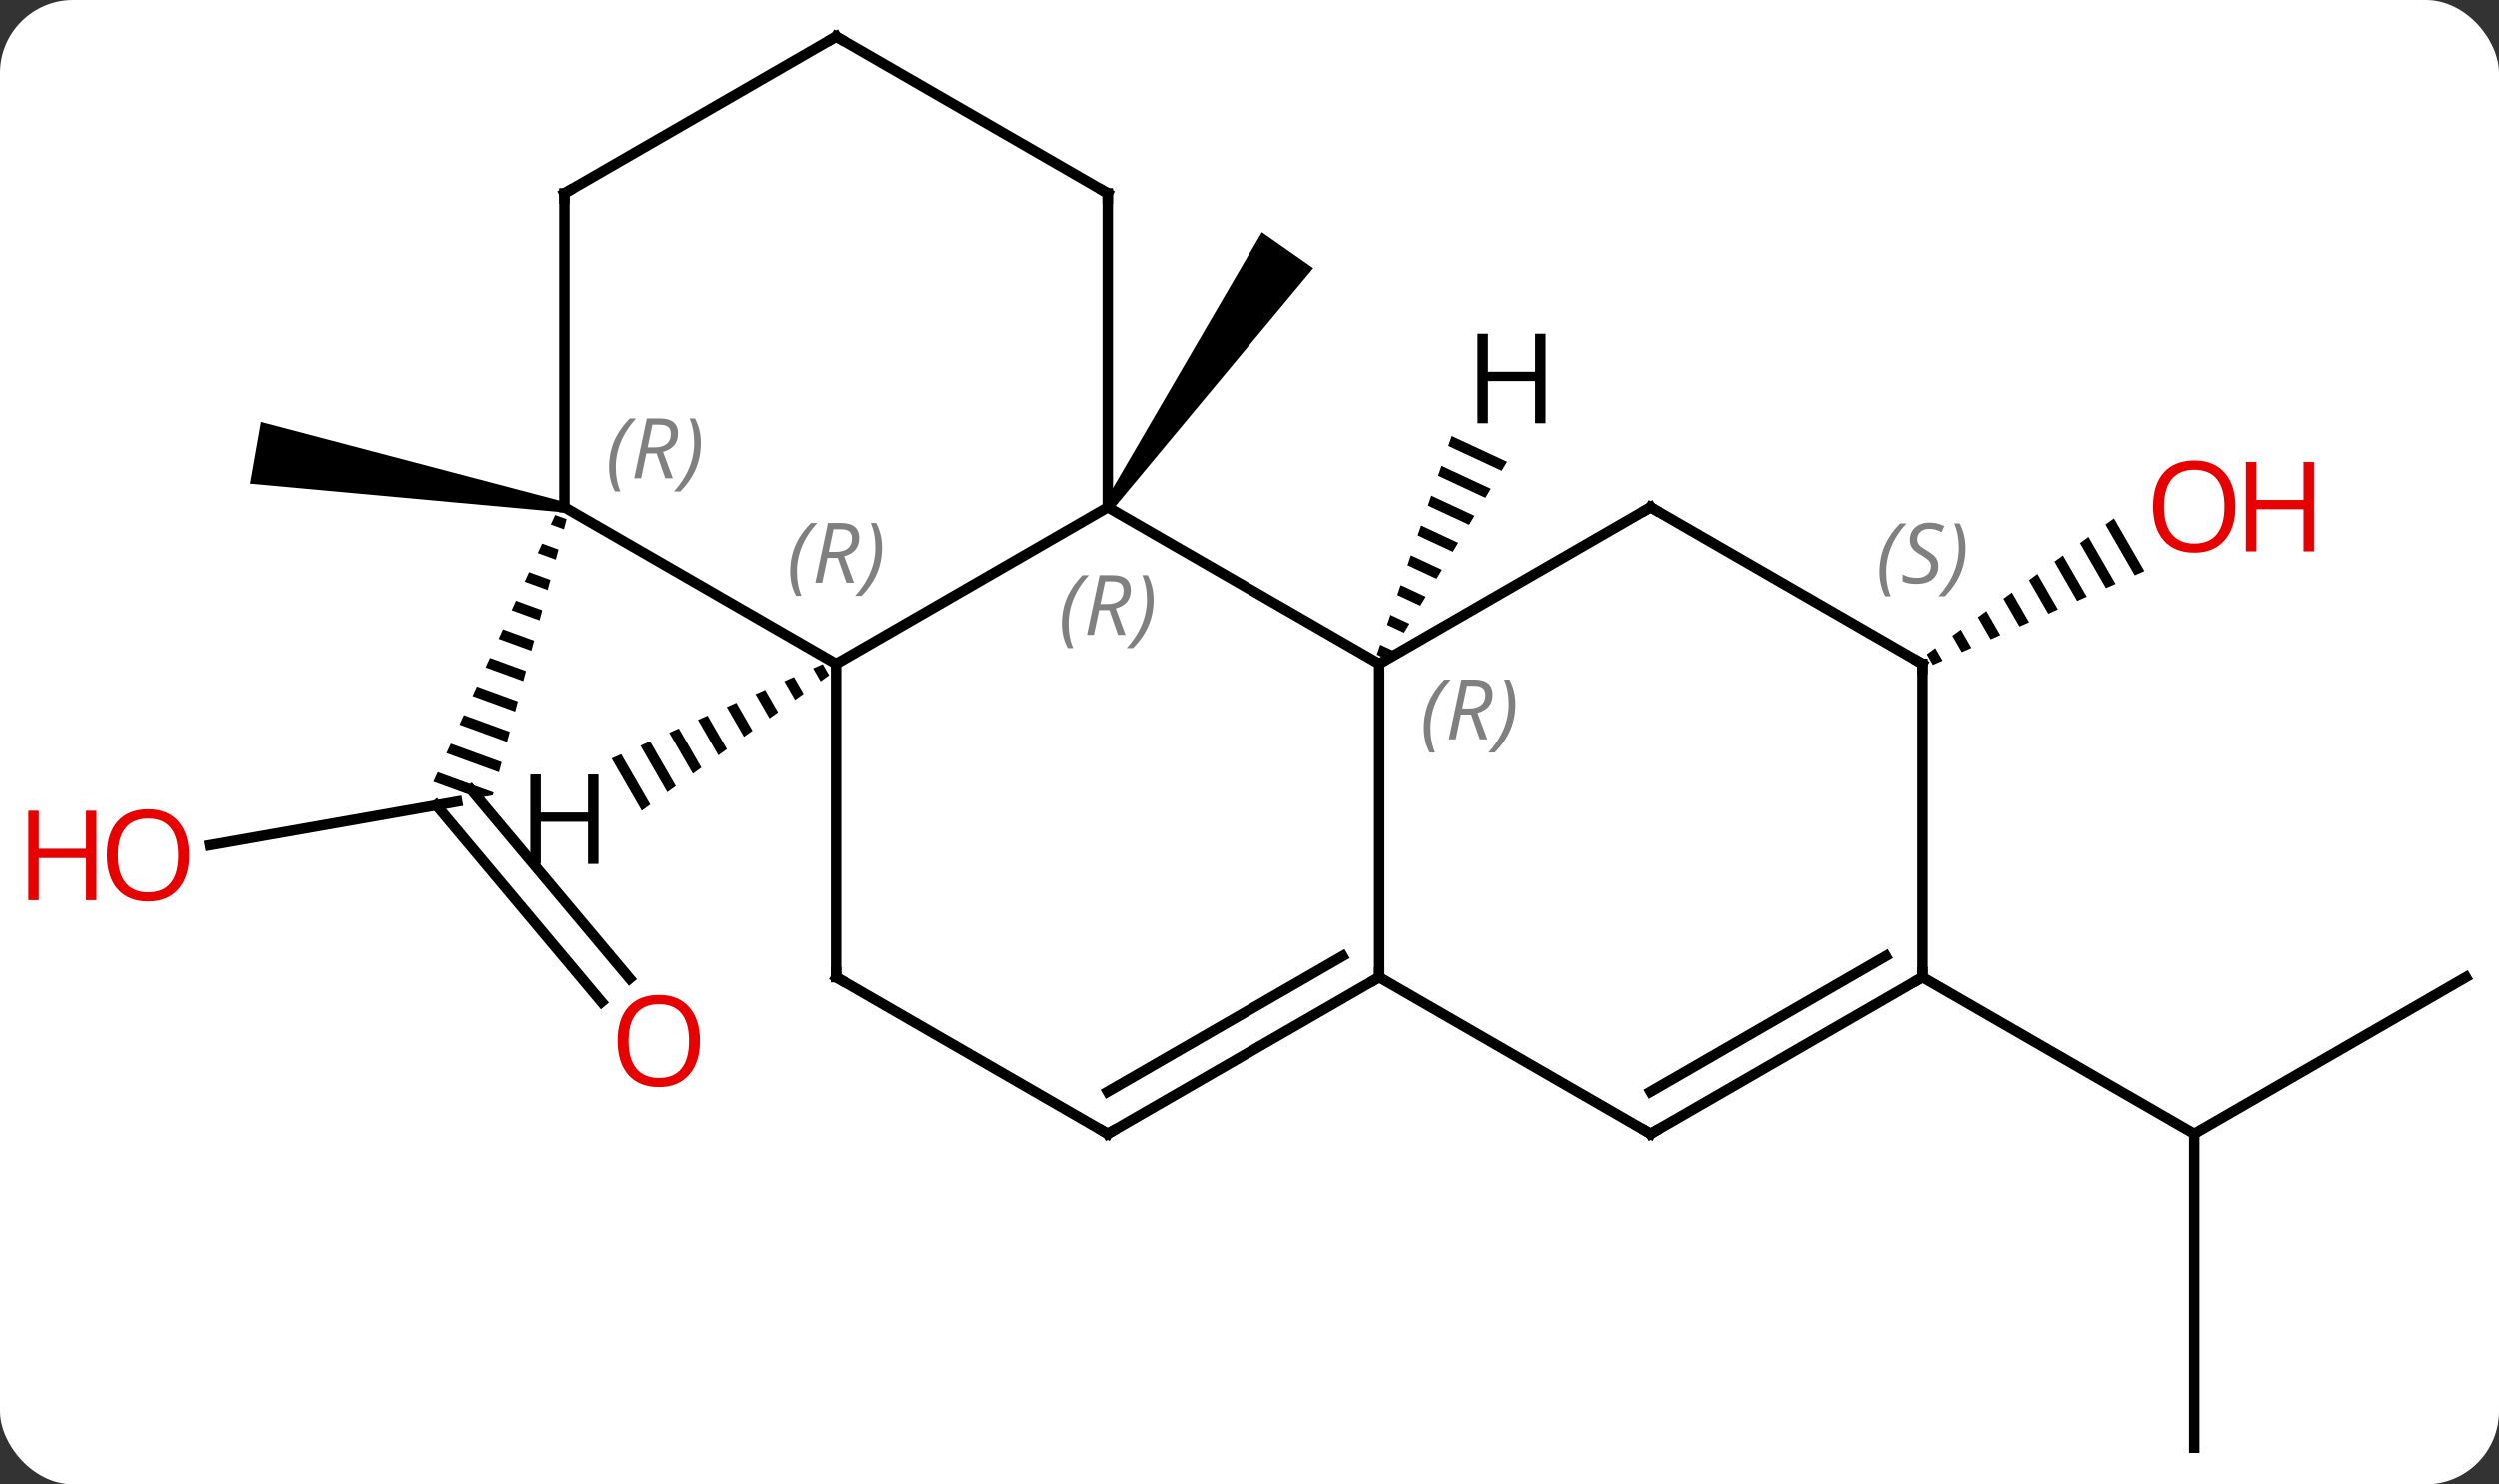 <svg width="239" viewBox="0 0 239 142" style="fill-opacity:1; color-rendering:auto; color-interpolation:auto; text-rendering:auto; stroke:black; stroke-linecap:square; stroke-miterlimit:10; shape-rendering:auto; stroke-opacity:1; fill:black; stroke-dasharray:none; font-weight:normal; stroke-width:1; font-family:'Open Sans'; font-style:normal; stroke-linejoin:miter; font-size:12; stroke-dashoffset:0; image-rendering:auto;" height="142" class="cas-substance-image" xmlns:xlink="http://www.w3.org/1999/xlink" xmlns="http://www.w3.org/2000/svg"><rect x="0" y="0" width="239" height="142" fill="#333333" stroke="none"/><svg class="cas-substance-single-component"><rect y="0" x="0" width="239" stroke="none" ry="7" rx="7" height="142" fill="white" class="cas-substance-group"/><svg y="0" x="0" width="239" viewBox="0 0 239 142" style="fill:black;" height="142" class="cas-substance-single-component-image"><svg><g><g transform="translate(125,71)" style="text-rendering:geometricPrecision; color-rendering:optimizeQuality; color-interpolation:linearRGB; stroke-linecap:butt; image-rendering:optimizeQuality;"><path style="stroke:none;" d="M-18.658 -22.213 L-19.478 -22.787 L-4.317 -48.797 L0.598 -45.355 Z"/><path style="stroke:none;" d="M77.179 -21.434 L76.366 -20.843 L79.173 -15.976 L80.092 -16.384 L80.092 -16.384 L77.179 -21.434 ZM74.739 -19.659 L73.926 -19.067 L76.415 -14.75 L77.334 -15.159 L74.739 -19.659 ZM72.299 -17.883 L71.486 -17.291 L73.658 -13.525 L74.577 -13.933 L72.299 -17.883 ZM69.859 -16.108 L69.046 -15.516 L70.9 -12.3 L71.819 -12.708 L71.819 -12.708 L69.859 -16.108 ZM67.419 -14.332 L66.605 -13.74 L68.143 -11.074 L69.062 -11.483 L67.419 -14.332 ZM64.978 -12.556 L64.165 -11.964 L65.385 -9.849 L66.304 -10.257 L64.978 -12.556 ZM62.538 -10.781 L61.725 -10.189 L61.725 -10.189 L62.628 -8.623 L62.628 -8.623 L63.547 -9.032 L62.538 -10.781 ZM60.098 -9.005 L59.285 -8.413 L59.87 -7.398 L60.789 -7.807 L60.098 -9.005 Z"/><line y2="9.858" y1="5.691" x2="-104.928" x1="-81.291" style="fill:none;"/><line y2="24.87" y1="6.042" x2="-67.481" x1="-83.281" style="fill:none;"/><line y2="22.621" y1="4.566" x2="-64.8" x1="-79.951" style="fill:none;"/><path style="stroke:none;" d="M-71.917 -21.759 L-72.332 -20.846 L-71.079 -20.389 L-71.079 -20.389 L-70.82 -21.359 L-70.82 -21.359 L-71.917 -21.759 ZM-73.164 -19.021 L-73.58 -18.109 L-71.856 -17.48 L-71.597 -18.45 L-71.597 -18.45 L-73.164 -19.021 ZM-74.412 -16.284 L-74.828 -15.372 L-72.632 -14.571 L-72.373 -15.54 L-74.412 -16.284 ZM-75.66 -13.547 L-76.076 -12.634 L-73.409 -11.661 L-73.15 -12.631 L-73.15 -12.631 L-75.66 -13.547 ZM-76.907 -10.809 L-77.323 -9.897 L-74.185 -8.752 L-73.926 -9.722 L-73.926 -9.722 L-76.907 -10.809 ZM-78.155 -8.072 L-78.571 -7.159 L-74.962 -5.843 L-74.703 -6.812 L-78.155 -8.072 ZM-79.403 -5.334 L-79.819 -4.422 L-75.738 -2.933 L-75.479 -3.903 L-79.403 -5.334 ZM-80.651 -2.597 L-81.067 -1.685 L-76.515 -0.024 L-76.256 -0.994 L-80.651 -2.597 ZM-81.898 0.141 L-82.314 1.053 L-77.291 2.885 L-77.032 1.915 L-81.898 0.141 ZM-83.146 2.878 L-83.562 3.79 L-79.309 5.342 L-77.88 5.09 L-77.88 5.09 L-77.809 4.825 L-83.146 2.878 Z"/><path style="stroke:none;" d="M-70.944 -22.992 L-71.118 -22.008 L-101.096 -24.754 L-100.054 -30.662 Z"/><line y2="67.5" y1="37.5" x2="84.855" x1="84.855" style="fill:none;"/><line y2="22.5" y1="37.5" x2="110.835" x1="84.855" style="fill:none;"/><line y2="22.5" y1="37.5" x2="58.875" x1="84.855" style="fill:none;"/><line y2="-22.5" y1="-7.5" x2="-19.068" x1="6.912" style="fill:none;"/><line y2="22.5" y1="-7.5" x2="6.912" x1="6.912" style="fill:none;"/><line y2="-22.5" y1="-7.5" x2="32.892" x1="6.912" style="fill:none;"/><line y2="-7.5" y1="-22.5" x2="-45.048" x1="-19.068" style="fill:none;"/><line y2="-52.5" y1="-22.5" x2="-19.068" x1="-19.068" style="fill:none;"/><line y2="37.5" y1="22.5" x2="-19.068" x1="6.912" style="fill:none;"/><line y2="33.459" y1="20.479" x2="-19.068" x1="3.412" style="fill:none;"/><line y2="37.5" y1="22.5" x2="32.892" x1="6.912" style="fill:none;"/><line y2="-7.5" y1="-22.5" x2="58.875" x1="32.892" style="fill:none;"/><line y2="-22.5" y1="-7.5" x2="-71.031" x1="-45.048" style="fill:none;"/><line y2="22.5" y1="-7.5" x2="-45.048" x1="-45.048" style="fill:none;"/><line y2="-67.5" y1="-52.5" x2="-45.048" x1="-19.068" style="fill:none;"/><line y2="22.5" y1="37.5" x2="-45.048" x1="-19.068" style="fill:none;"/><line y2="22.5" y1="37.5" x2="58.875" x1="32.892" style="fill:none;"/><line y2="20.479" y1="33.459" x2="55.375" x1="32.892" style="fill:none;"/><line y2="22.5" y1="-7.5" x2="58.875" x1="58.875" style="fill:none;"/><line y2="-52.5" y1="-22.5" x2="-71.031" x1="-71.031" style="fill:none;"/><line y2="-52.5" y1="-67.5" x2="-71.031" x1="-45.048" style="fill:none;"/><path style="stroke:none;" d="M13.859 -29.32 L13.533 -28.369 L13.533 -28.369 L18.644 -25.99 L18.644 -25.99 L19.163 -26.851 L19.163 -26.851 L13.859 -29.32 ZM12.881 -26.465 L12.556 -25.514 L12.556 -25.514 L17.085 -23.405 L17.085 -23.405 L17.605 -24.267 L17.605 -24.267 L12.881 -26.465 ZM11.904 -23.61 L11.578 -22.659 L11.578 -22.659 L15.526 -20.821 L15.526 -20.821 L16.046 -21.682 L16.046 -21.682 L11.904 -23.61 ZM10.926 -20.755 L10.6 -19.804 L10.6 -19.804 L13.967 -18.236 L13.967 -18.236 L14.487 -19.098 L14.487 -19.098 L10.926 -20.755 ZM9.948 -17.9 L9.622 -16.949 L9.622 -16.949 L12.409 -15.652 L12.928 -16.513 L12.928 -16.513 L9.948 -17.9 ZM8.97 -15.045 L8.645 -14.094 L10.85 -13.067 L10.85 -13.067 L11.37 -13.929 L8.97 -15.045 ZM7.993 -12.19 L7.667 -11.239 L7.667 -11.239 L9.291 -10.482 L9.291 -10.482 L9.811 -11.344 L9.811 -11.344 L7.993 -12.19 ZM7.015 -9.335 L6.689 -8.384 L6.689 -8.384 L7.733 -7.898 L7.733 -7.898 L8.252 -8.759 L8.252 -8.759 L7.015 -9.335 Z"/><path style="stroke:none;" d="M-46.326 -7.473 L-47.244 -7.062 L-46.526 -5.817 L-45.711 -6.407 L-46.326 -7.473 ZM-49.079 -6.241 L-49.997 -5.83 L-48.97 -4.049 L-48.155 -4.638 L-49.079 -6.241 ZM-51.833 -5.009 L-52.751 -4.598 L-51.414 -2.28 L-50.599 -2.87 L-51.833 -5.009 ZM-54.586 -3.776 L-55.504 -3.366 L-53.858 -0.512 L-53.044 -1.101 L-54.586 -3.776 ZM-57.34 -2.544 L-58.257 -2.133 L-56.303 1.257 L-55.488 0.667 L-57.34 -2.544 ZM-60.093 -1.312 L-61.011 -0.901 L-58.747 3.025 L-57.932 2.436 L-60.093 -1.312 ZM-62.846 -0.08 L-63.764 0.331 L-61.191 4.793 L-60.376 4.204 L-62.846 -0.08 ZM-65.6 1.153 L-66.518 1.563 L-63.635 6.562 L-62.82 5.972 L-65.6 1.153 Z"/></g><g transform="translate(125,71)" style="fill:rgb(230,0,0); text-rendering:geometricPrecision; color-rendering:optimizeQuality; image-rendering:optimizeQuality; font-family:'Open Sans'; stroke:rgb(230,0,0); color-interpolation:linearRGB;"><path style="stroke:none;" d="M88.793 -22.57 Q88.793 -20.508 87.753 -19.328 Q86.714 -18.148 84.871 -18.148 Q82.98 -18.148 81.949 -19.312 Q80.918 -20.477 80.918 -22.586 Q80.918 -24.68 81.949 -25.828 Q82.98 -26.977 84.871 -26.977 Q86.73 -26.977 87.761 -25.805 Q88.793 -24.633 88.793 -22.57 ZM81.964 -22.57 Q81.964 -20.836 82.707 -19.93 Q83.449 -19.023 84.871 -19.023 Q86.293 -19.023 87.019 -19.922 Q87.746 -20.82 87.746 -22.57 Q87.746 -24.305 87.019 -25.195 Q86.293 -26.086 84.871 -26.086 Q83.449 -26.086 82.707 -25.188 Q81.964 -24.289 81.964 -22.57 Z"/><path style="stroke:none;" d="M96.308 -18.273 L95.308 -18.273 L95.308 -22.305 L90.793 -22.305 L90.793 -18.273 L89.793 -18.273 L89.793 -26.836 L90.793 -26.836 L90.793 -23.195 L95.308 -23.195 L95.308 -26.836 L96.308 -26.836 L96.308 -18.273 Z"/><path style="stroke:none;" d="M-106.897 10.829 Q-106.897 12.891 -107.937 14.071 Q-108.976 15.251 -110.819 15.251 Q-112.71 15.251 -113.741 14.086 Q-114.772 12.922 -114.772 10.813 Q-114.772 8.719 -113.741 7.571 Q-112.71 6.422 -110.819 6.422 Q-108.96 6.422 -107.929 7.594 Q-106.897 8.766 -106.897 10.829 ZM-113.726 10.829 Q-113.726 12.563 -112.983 13.469 Q-112.241 14.376 -110.819 14.376 Q-109.397 14.376 -108.671 13.477 Q-107.944 12.579 -107.944 10.829 Q-107.944 9.094 -108.671 8.204 Q-109.397 7.313 -110.819 7.313 Q-112.241 7.313 -112.983 8.211 Q-113.726 9.11 -113.726 10.829 Z"/><path style="stroke:none;" d="M-115.772 15.126 L-116.772 15.126 L-116.772 11.094 L-121.288 11.094 L-121.288 15.126 L-122.288 15.126 L-122.288 6.563 L-121.288 6.563 L-121.288 10.204 L-116.772 10.204 L-116.772 6.563 L-115.772 6.563 L-115.772 15.126 Z"/><path style="stroke:none;" d="M-58.069 28.601 Q-58.069 30.663 -59.109 31.843 Q-60.148 33.023 -61.991 33.023 Q-63.882 33.023 -64.913 31.858 Q-65.945 30.694 -65.945 28.585 Q-65.945 26.491 -64.913 25.343 Q-63.882 24.194 -61.991 24.194 Q-60.132 24.194 -59.101 25.366 Q-58.069 26.538 -58.069 28.601 ZM-64.898 28.601 Q-64.898 30.335 -64.155 31.241 Q-63.413 32.148 -61.991 32.148 Q-60.569 32.148 -59.843 31.249 Q-59.116 30.351 -59.116 28.601 Q-59.116 26.866 -59.843 25.976 Q-60.569 25.085 -61.991 25.085 Q-63.413 25.085 -64.155 25.983 Q-64.898 26.882 -64.898 28.601 Z"/></g><g transform="translate(125,71)" style="font-size:8.4px; fill:gray; text-rendering:geometricPrecision; image-rendering:optimizeQuality; color-rendering:optimizeQuality; font-family:'Open Sans'; font-style:italic; stroke:gray; color-interpolation:linearRGB;"><path style="stroke:none;" d="M11.184 -1.336 Q11.184 -2.664 11.652 -3.789 Q12.121 -4.914 13.152 -5.992 L13.762 -5.992 Q12.793 -4.93 12.309 -3.758 Q11.824 -2.586 11.824 -1.352 Q11.824 -0.024 12.262 0.992 L11.746 0.992 Q11.184 -0.039 11.184 -1.336 ZM14.744 -2.648 L14.244 -0.274 L13.588 -0.274 L14.791 -5.992 L16.041 -5.992 Q17.775 -5.992 17.775 -4.555 Q17.775 -3.195 16.337 -2.805 L17.275 -0.274 L16.556 -0.274 L15.728 -2.648 L14.744 -2.648 ZM15.322 -5.399 Q14.931 -3.477 14.869 -3.227 L15.525 -3.227 Q16.275 -3.227 16.681 -3.555 Q17.087 -3.883 17.087 -4.508 Q17.087 -4.977 16.83 -5.188 Q16.572 -5.399 15.978 -5.399 L15.322 -5.399 ZM19.961 -3.648 Q19.961 -2.32 19.484 -1.188 Q19.008 -0.055 17.992 0.992 L17.383 0.992 Q19.32 -1.164 19.32 -3.648 Q19.32 -4.977 18.883 -5.992 L19.398 -5.992 Q19.961 -4.93 19.961 -3.648 Z"/><path style="stroke:none;" d="M-23.457 -11.336 Q-23.457 -12.664 -22.988 -13.789 Q-22.519 -14.914 -21.488 -15.992 L-20.878 -15.992 Q-21.847 -14.93 -22.332 -13.758 Q-22.816 -12.586 -22.816 -11.352 Q-22.816 -10.023 -22.378 -9.008 L-22.894 -9.008 Q-23.457 -10.039 -23.457 -11.336 ZM-19.897 -12.648 L-20.397 -10.273 L-21.053 -10.273 L-19.85 -15.992 L-18.6 -15.992 Q-16.865 -15.992 -16.865 -14.555 Q-16.865 -13.195 -18.303 -12.805 L-17.365 -10.273 L-18.084 -10.273 L-18.912 -12.648 L-19.897 -12.648 ZM-19.319 -15.398 Q-19.709 -13.477 -19.772 -13.227 L-19.115 -13.227 Q-18.365 -13.227 -17.959 -13.555 Q-17.553 -13.883 -17.553 -14.508 Q-17.553 -14.977 -17.811 -15.188 Q-18.069 -15.398 -18.662 -15.398 L-19.319 -15.398 ZM-14.679 -13.648 Q-14.679 -12.32 -15.156 -11.188 Q-15.633 -10.055 -16.648 -9.008 L-17.258 -9.008 Q-15.32 -11.164 -15.32 -13.648 Q-15.32 -14.977 -15.758 -15.992 L-15.242 -15.992 Q-14.679 -14.93 -14.679 -13.648 Z"/></g><g transform="translate(125,71)" style="stroke-linecap:butt; font-size:8.4px; text-rendering:geometricPrecision; image-rendering:optimizeQuality; color-rendering:optimizeQuality; font-family:'Open Sans'; font-style:italic; color-interpolation:linearRGB; stroke-miterlimit:5;"><path style="fill:none;" d="M6.479 22.75 L6.912 22.5 L6.912 22"/><path style="fill:none;" d="M32.459 -22.25 L32.892 -22.5 L33.325 -22.25"/><path style="fill:gray; stroke:none;" d="M-49.437 -16.336 Q-49.437 -17.664 -48.968 -18.789 Q-48.499 -19.914 -47.468 -20.992 L-46.859 -20.992 Q-47.828 -19.93 -48.312 -18.758 Q-48.796 -17.586 -48.796 -16.352 Q-48.796 -15.023 -48.359 -14.008 L-48.874 -14.008 Q-49.437 -15.039 -49.437 -16.336 ZM-45.877 -17.648 L-46.377 -15.273 L-47.033 -15.273 L-45.83 -20.992 L-44.58 -20.992 Q-42.846 -20.992 -42.846 -19.555 Q-42.846 -18.195 -44.283 -17.805 L-43.346 -15.273 L-44.064 -15.273 L-44.892 -17.648 L-45.877 -17.648 ZM-45.299 -20.398 Q-45.689 -18.477 -45.752 -18.227 L-45.096 -18.227 Q-44.346 -18.227 -43.939 -18.555 Q-43.533 -18.883 -43.533 -19.508 Q-43.533 -19.977 -43.791 -20.188 Q-44.049 -20.398 -44.642 -20.398 L-45.299 -20.398 ZM-40.66 -18.648 Q-40.66 -17.32 -41.136 -16.188 Q-41.613 -15.055 -42.628 -14.008 L-43.238 -14.008 Q-41.3 -16.164 -41.3 -18.648 Q-41.3 -19.977 -41.738 -20.992 L-41.222 -20.992 Q-40.66 -19.93 -40.66 -18.648 Z"/><path style="fill:none;" d="M-19.068 -52 L-19.068 -52.5 L-19.501 -52.75"/><path style="fill:none;" d="M-18.635 37.25 L-19.068 37.5 L-19.501 37.25"/><path style="fill:none;" d="M32.459 37.25 L32.892 37.5 L33.325 37.25"/><path style="fill:none;" d="M58.442 -7.75 L58.875 -7.5 L58.875 -7"/><path style="fill:gray; stroke:none;" d="M54.766 -16.297 Q54.766 -17.625 55.235 -18.75 Q55.704 -19.875 56.735 -20.953 L57.344 -20.953 Q56.376 -19.891 55.891 -18.719 Q55.407 -17.547 55.407 -16.312 Q55.407 -14.984 55.844 -13.969 L55.329 -13.969 Q54.766 -15 54.766 -16.297 ZM60.389 -16.891 Q60.389 -16.062 59.842 -15.609 Q59.295 -15.156 58.295 -15.156 Q57.889 -15.156 57.576 -15.211 Q57.264 -15.266 56.983 -15.406 L56.983 -16.062 Q57.608 -15.734 58.311 -15.734 Q58.936 -15.734 59.311 -16.031 Q59.686 -16.328 59.686 -16.844 Q59.686 -17.156 59.483 -17.383 Q59.279 -17.609 58.717 -17.938 Q58.123 -18.266 57.897 -18.594 Q57.67 -18.922 57.67 -19.375 Q57.67 -20.109 58.186 -20.57 Q58.701 -21.031 59.545 -21.031 Q59.92 -21.031 60.256 -20.953 Q60.592 -20.875 60.967 -20.703 L60.701 -20.109 Q60.451 -20.266 60.131 -20.352 Q59.811 -20.438 59.545 -20.438 Q59.014 -20.438 58.694 -20.164 Q58.373 -19.891 58.373 -19.422 Q58.373 -19.219 58.444 -19.07 Q58.514 -18.922 58.654 -18.789 Q58.795 -18.656 59.217 -18.406 Q59.779 -18.062 59.983 -17.867 Q60.186 -17.672 60.287 -17.438 Q60.389 -17.203 60.389 -16.891 ZM62.983 -18.609 Q62.983 -17.281 62.507 -16.148 Q62.03 -15.016 61.014 -13.969 L60.405 -13.969 Q62.343 -16.125 62.343 -18.609 Q62.343 -19.938 61.905 -20.953 L62.421 -20.953 Q62.983 -19.891 62.983 -18.609 Z"/><path style="fill:gray; stroke:none;" d="M-66.76 -26.336 Q-66.76 -27.664 -66.291 -28.789 Q-65.822 -29.914 -64.791 -30.992 L-64.181 -30.992 Q-65.15 -29.93 -65.635 -28.758 Q-66.119 -27.586 -66.119 -26.352 Q-66.119 -25.024 -65.681 -24.008 L-66.197 -24.008 Q-66.76 -25.039 -66.76 -26.336 ZM-63.199 -27.649 L-63.699 -25.274 L-64.356 -25.274 L-63.153 -30.992 L-61.903 -30.992 Q-60.168 -30.992 -60.168 -29.555 Q-60.168 -28.195 -61.606 -27.805 L-60.668 -25.274 L-61.387 -25.274 L-62.215 -27.649 L-63.199 -27.649 ZM-62.621 -30.399 Q-63.012 -28.477 -63.074 -28.227 L-62.418 -28.227 Q-61.668 -28.227 -61.262 -28.555 Q-60.856 -28.883 -60.856 -29.508 Q-60.856 -29.977 -61.114 -30.188 Q-61.371 -30.399 -61.965 -30.399 L-62.621 -30.399 ZM-57.982 -28.649 Q-57.982 -27.32 -58.459 -26.188 Q-58.935 -25.055 -59.951 -24.008 L-60.56 -24.008 Q-58.623 -26.164 -58.623 -28.649 Q-58.623 -29.977 -59.06 -30.992 L-58.545 -30.992 Q-57.982 -29.93 -57.982 -28.649 Z"/><path style="fill:none;" d="M-45.048 22 L-45.048 22.5 L-44.615 22.75"/><path style="fill:none;" d="M-44.615 -67.25 L-45.048 -67.5 L-45.481 -67.25"/><path style="fill:none;" d="M58.442 22.75 L58.875 22.5 L58.875 22"/><path style="fill:none;" d="M-71.031 -52 L-71.031 -52.5 L-70.598 -52.75"/><path style="stroke:none;" d="M22.848 -30.533 L21.848 -30.533 L21.848 -34.564 L17.332 -34.564 L17.332 -30.533 L16.332 -30.533 L16.332 -39.095 L17.332 -39.095 L17.332 -35.455 L21.848 -35.455 L21.848 -39.095 L22.848 -39.095 L22.848 -30.533 Z"/><path style="stroke:none;" d="M-67.773 11.656 L-68.773 11.656 L-68.773 7.625 L-73.289 7.625 L-73.289 11.656 L-74.289 11.656 L-74.289 3.094 L-73.289 3.094 L-73.289 6.734 L-68.773 6.734 L-68.773 3.094 L-67.773 3.094 L-67.773 11.656 Z"/></g></g></svg></svg></svg></svg>
